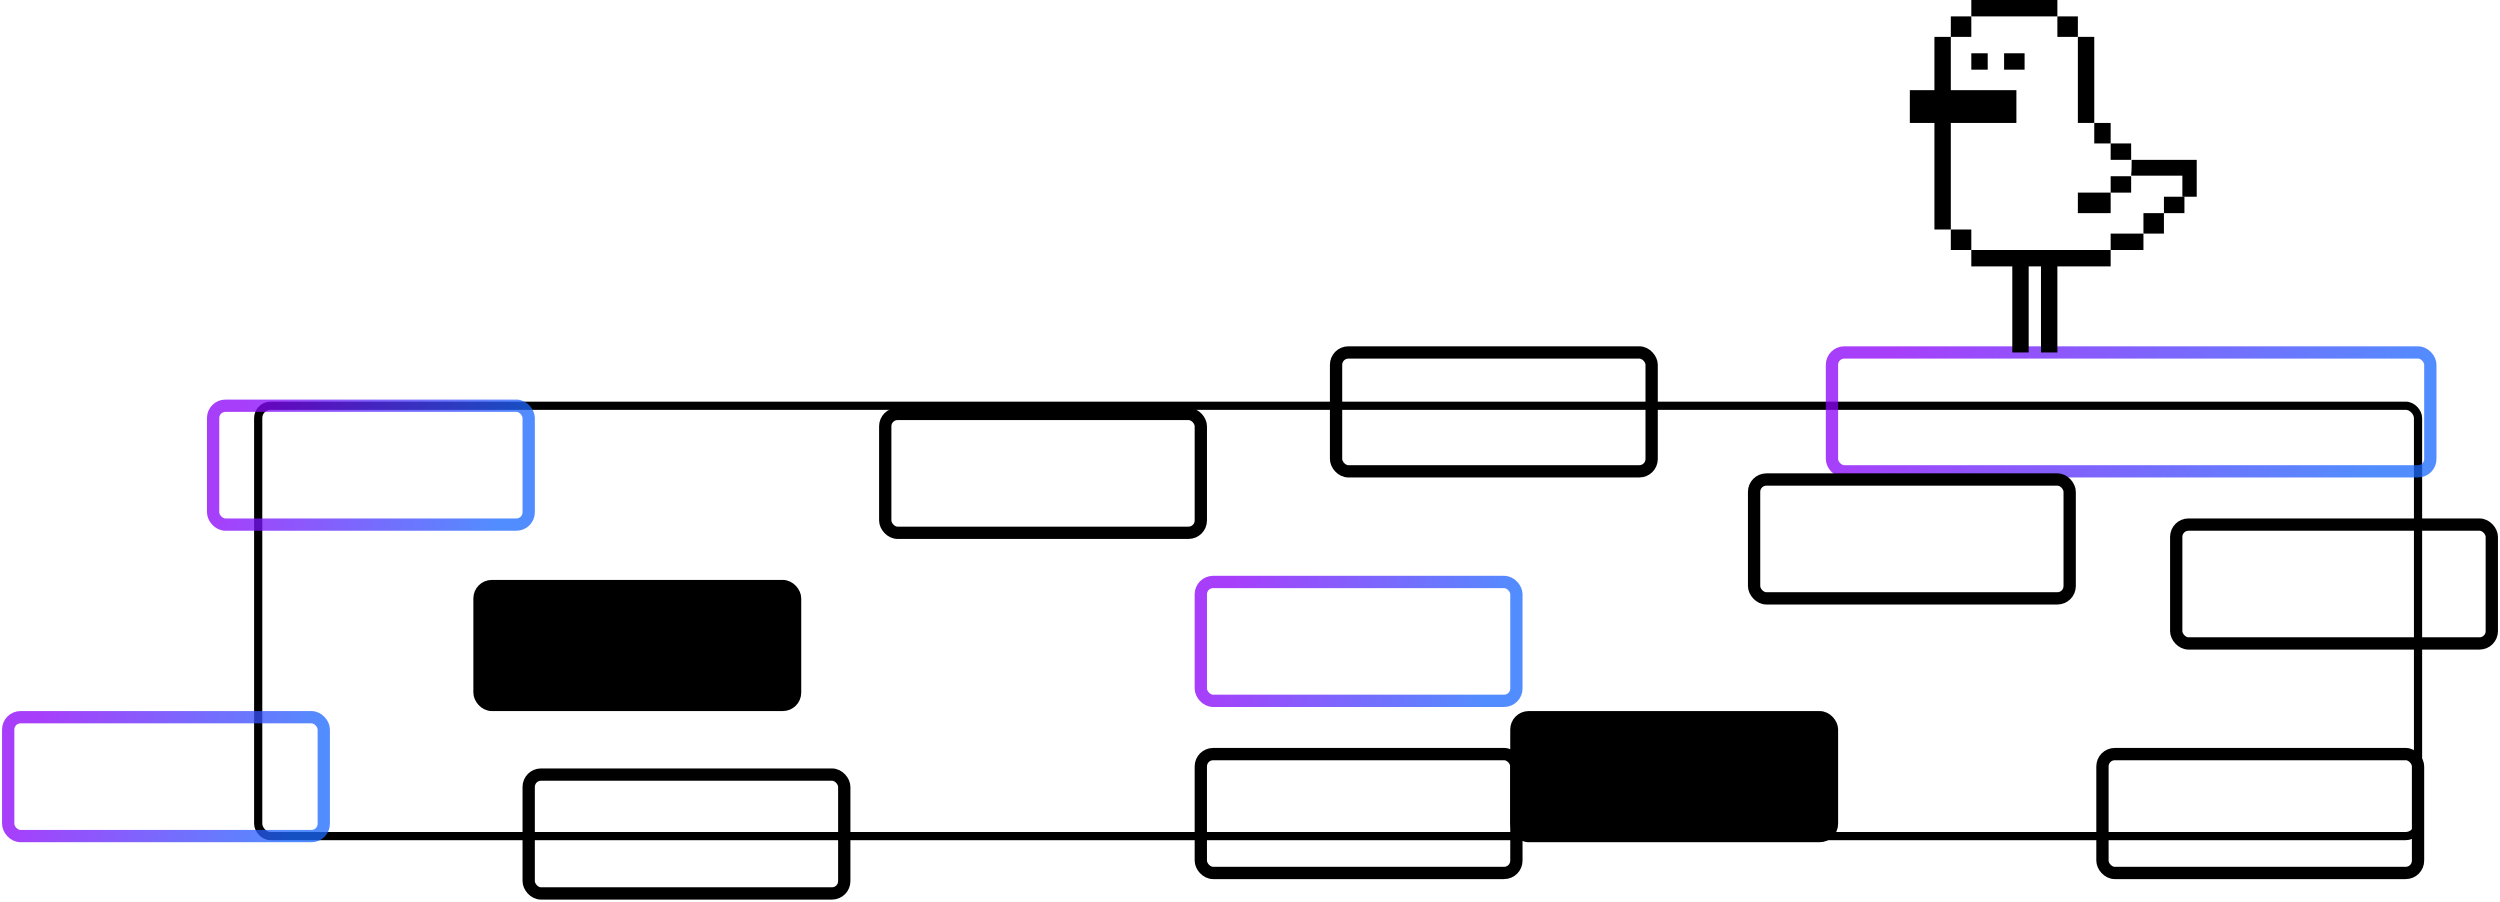 <svg width="610" height="220" viewBox="0 0 610 220" fill="none" xmlns="http://www.w3.org/2000/svg">
<rect x="63" y="99" width="527" height="105" rx="3" stroke="black" stroke-width="2"/>
<rect x="447" y="86" width="146" height="29" rx="3" stroke="url(#paint0_linear_311_14734)" stroke-opacity="0.76" stroke-width="3"/>
<rect x="513" y="184" width="77" height="29" rx="3" stroke="black" stroke-width="3"/>
<rect x="531" y="128" width="77" height="29" rx="3" stroke="black" stroke-width="3"/>
<rect x="326" y="86" width="77" height="29" rx="3" stroke="black" stroke-width="3"/>
<rect x="428" y="117" width="77" height="29" rx="3" stroke="black" stroke-width="3"/>
<rect x="293" y="184" width="77" height="29" rx="3" stroke="black" stroke-width="3"/>
<rect x="370" y="175" width="77" height="29" rx="3" fill="black" stroke="black" stroke-width="3"/>
<rect x="293" y="142" width="77" height="29" rx="3" stroke="url(#paint1_linear_311_14734)" stroke-opacity="0.76" stroke-width="3"/>
<rect x="216" y="101" width="77" height="29" rx="3" stroke="black" stroke-width="3"/>
<rect x="117" y="143" width="77" height="29" rx="3" fill="black" stroke="black" stroke-width="3"/>
<rect x="52" y="99" width="77" height="29" rx="3" stroke="url(#paint2_linear_311_14734)" stroke-opacity="0.76" stroke-width="3"/>
<rect x="2" y="175" width="77" height="29" rx="3" stroke="url(#paint3_linear_311_14734)" stroke-opacity="0.76" stroke-width="3"/>
<rect x="129" y="189" width="77" height="29" rx="3" stroke="black" stroke-width="3"/>
<path d="M520.125 39C525.375 39 530.5 39 536 39V48C534.5 48 533.749 48 532.5 48C532.5 46.2 532.5 42.857 532.5 42.857C530.249 42.857 523.625 42.857 520 42.857C520.125 41.571 520.125 40.285 520.125 39Z" fill="black"/>
<path d="M507 9C508.067 9 509.266 9 511 9C511 9 511 16.088 511 19.632C511 23.044 511 26.588 511 30C509.8 30 508.467 30 507 30C507 22.781 507 15.957 507 9Z" fill="black"/>
<path d="M472 9V56H476V9H472Z" fill="black"/>
<path d="M492 22H466V30H492V22Z" fill="black"/>
<path d="M533 48C533 49.2 533 50.533 533 52C531.125 52 529.5 52 528 52C528 50.8 528 49.6 528 48C529.875 48 531.5 48 533 48Z" fill="black"/>
<path d="M515 47C515 48.346 515 49.884 515 52C512.517 52 509.897 52 507 52C507 50.653 507 48.922 507 47C509.759 47 512.379 47 515 47Z" fill="black"/>
<path d="M523 57C523 58.077 523 59.308 523 61C520.516 61 517.896 61 515 61C515 59.923 515 58.538 515 57C517.758 57 520.379 57 523 57Z" fill="black"/>
<path d="M528 52C528 53.346 528 54.885 528 57C526.449 57 524.81 57 523 57C523 55.654 523 53.923 523 52C524.724 52 526.362 52 528 52Z" fill="black"/>
<path d="M515 30H511V35H515V30Z" fill="black"/>
<path d="M485 13H481V17H485V13Z" fill="black"/>
<path d="M481 4H476V9H481V4Z" fill="black"/>
<path d="M507 4H502V9H507V4Z" fill="black"/>
<path d="M494 13H489V17H494V13Z" fill="black"/>
<path d="M520 35H515V39H520V35Z" fill="black"/>
<path d="M520 43H515V47H520V43Z" fill="black"/>
<path d="M481 56H476V61H481V56Z" fill="black"/>
<path d="M515 61H481V65H515V61Z" fill="black"/>
<path d="M502 0H481V4H502V0Z" fill="black"/>
<path d="M491 62V86H495V62H491Z" fill="black"/>
<path d="M498 62V86H502V62H498Z" fill="black"/>
<defs>
<linearGradient id="paint0_linear_311_14734" x1="457.707" y1="92.525" x2="557.419" y2="150.463" gradientUnits="userSpaceOnUse">
<stop stop-color="#8C02F9"/>
<stop offset="1" stop-color="#1C69FF"/>
</linearGradient>
<linearGradient id="paint1_linear_311_14734" x1="298.647" y1="148.525" x2="362.951" y2="168.231" gradientUnits="userSpaceOnUse">
<stop stop-color="#8C02F9"/>
<stop offset="1" stop-color="#1C69FF"/>
</linearGradient>
<linearGradient id="paint2_linear_311_14734" x1="57.647" y1="105.525" x2="121.951" y2="125.231" gradientUnits="userSpaceOnUse">
<stop stop-color="#8C02F9"/>
<stop offset="1" stop-color="#1C69FF"/>
</linearGradient>
<linearGradient id="paint3_linear_311_14734" x1="7.647" y1="181.525" x2="71.951" y2="201.231" gradientUnits="userSpaceOnUse">
<stop stop-color="#8C02F9"/>
<stop offset="1" stop-color="#1C69FF"/>
</linearGradient>
</defs>
</svg>
